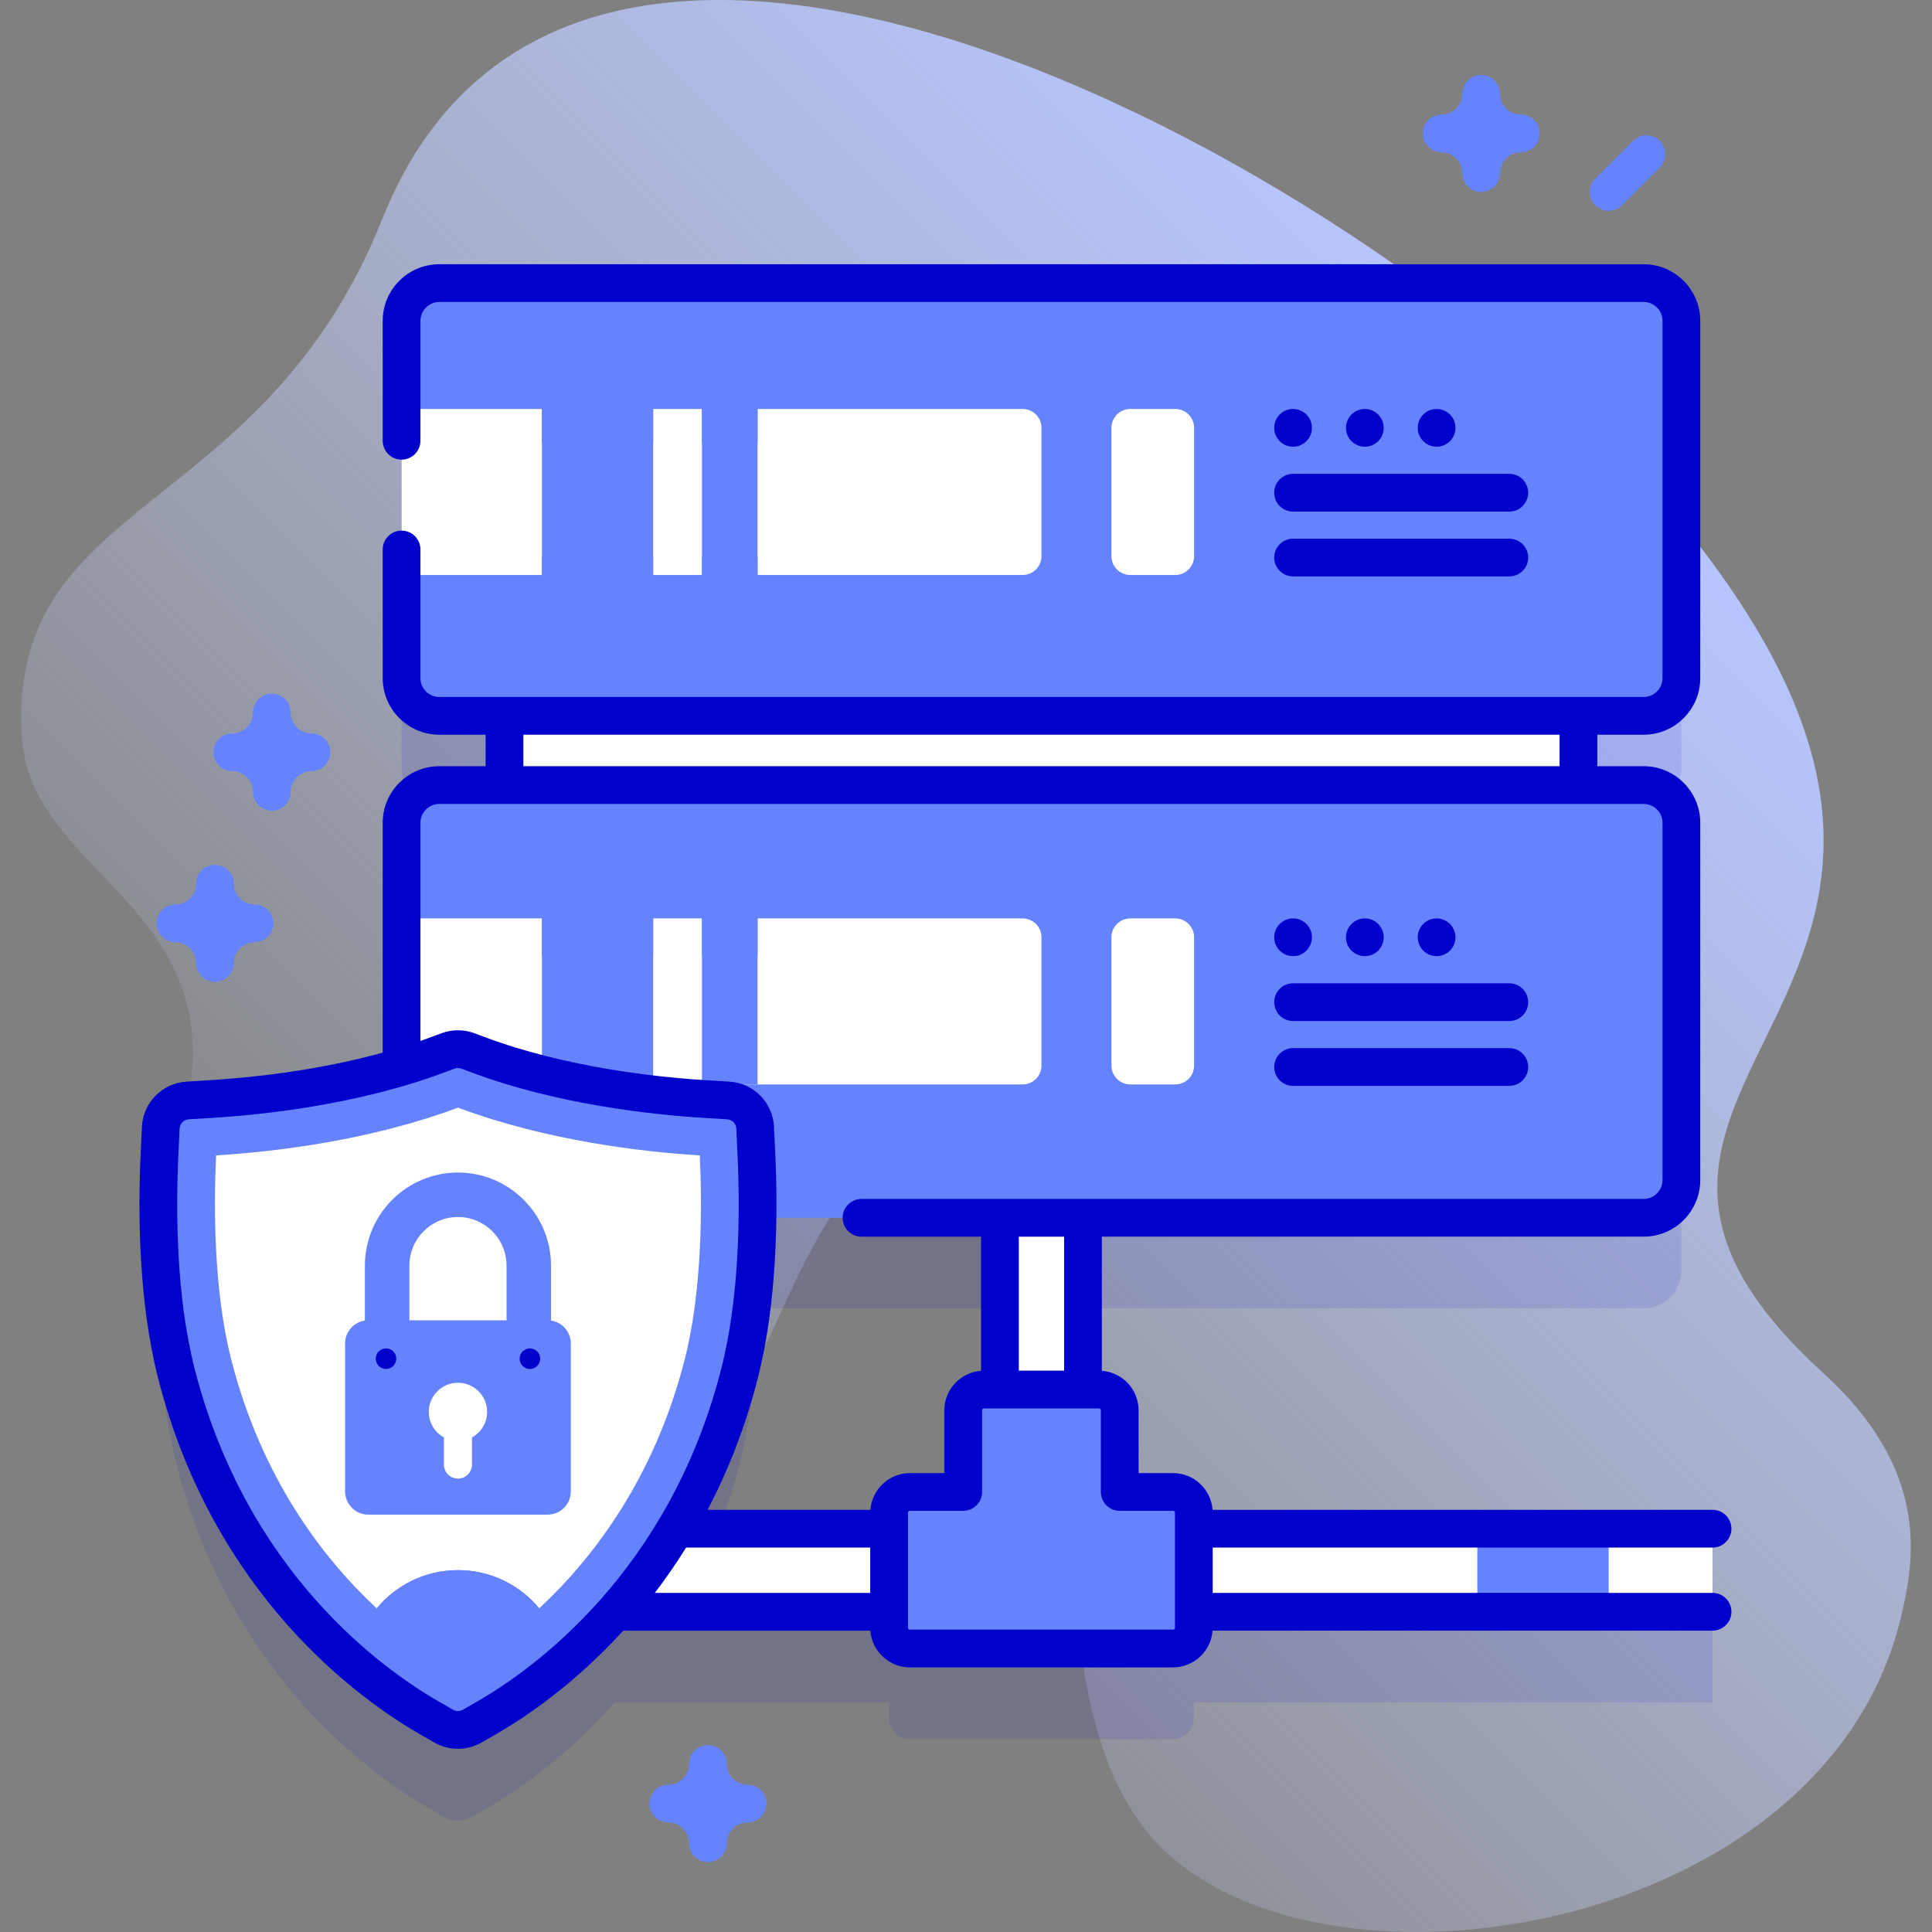 <svg width="60" height="60" viewBox="0 0 60 60" fill="none" xmlns="http://www.w3.org/2000/svg">
<rect x="0" y="0" width="60" height="60" fill="#808080" stroke="none"/>
<g clip-path="url(#clip0_580_2888)">
<path d="M59.008 50.335C59.487 48.418 59.942 45.662 56.614 42.632C46.196 33.148 65.177 31.139 51.389 15.252C42.983 5.565 17.996 -8.56 11.873 6.798C8.151 16.137 0.248 15.408 0.676 22.847C0.949 27.611 8.381 28.18 5.194 36.4C1.94 44.793 19.259 50.239 23.439 42.46C24.533 40.424 26.517 34.465 29.081 36.228C35.259 40.475 31.43 51.629 35.592 56.851C40.228 62.668 56.499 60.386 59.008 50.335Z" fill="url(#paint0_linear_580_2888)"/>
<path opacity="0.1" d="M37.075 50.288V49.792C37.075 49.436 36.786 49.147 36.43 49.147H34.774V46.61C34.774 46.254 34.486 45.965 34.13 45.965H33.634V40.632H51.045C51.692 40.632 52.217 40.107 52.217 39.46V28.365C52.217 27.718 51.692 27.193 51.045 27.193H49.02V25.043H51.045C51.692 25.043 52.217 24.519 52.217 23.872V12.777C52.217 12.129 51.692 11.605 51.045 11.605H13.643C12.995 11.605 12.471 12.129 12.471 12.777V23.872C12.471 24.519 12.995 25.043 13.643 25.043H15.667V27.193H13.643C12.995 27.193 12.471 27.718 12.471 28.365V35.945C10.187 36.628 7.88 36.861 6.603 36.94L5.827 36.988C5.374 37.016 5.014 37.381 4.993 37.834L4.956 38.611C4.867 40.472 4.887 43.177 5.485 45.496C7.165 52.022 11.543 55.135 13.347 56.171L13.779 56.419C14.053 56.576 14.391 56.576 14.665 56.419L15.097 56.171C16.004 55.65 17.559 54.605 19.096 52.867H27.612V53.363C27.612 53.719 27.901 54.008 28.257 54.008H36.43C36.786 54.008 37.075 53.719 37.075 53.363V52.867H53.185V50.288H37.075V50.288ZM31.053 45.965H30.558C30.202 45.965 29.913 46.254 29.913 46.61V49.147H28.257C27.901 49.147 27.612 49.436 27.612 49.792V50.288H20.979C21.777 48.949 22.479 47.363 22.96 45.496C23.364 43.925 23.503 42.176 23.524 40.632H31.053V45.965Z" fill="#0000CC"/>
<path d="M15.667 21.997H49.02V25.174H15.667V21.997Z" fill="white"/>
<path d="M31.053 35.624H33.634V43.991H31.053V35.624Z" fill="white"/>
<path d="M11.503 47.475H53.184V50.054H11.503V47.475Z" fill="white"/>
<path d="M49.959 47.475V50.055H45.88V47.475H49.959Z" fill="#6583FE"/>
<path d="M34.774 46.334V43.798C34.774 43.442 34.486 43.153 34.13 43.153H30.558C30.202 43.153 29.913 43.442 29.913 43.798V46.334H28.257C27.901 46.334 27.612 46.623 27.612 46.979V50.551C27.612 50.907 27.901 51.196 28.257 51.196H36.43C36.786 51.196 37.075 50.907 37.075 50.551V46.979C37.075 46.623 36.786 46.334 36.43 46.334H34.774Z" fill="#6583FE"/>
<path d="M51.045 22.231H13.642C12.995 22.231 12.47 21.706 12.47 21.059V9.964C12.47 9.317 12.995 8.792 13.642 8.792H51.045C51.692 8.792 52.217 9.317 52.217 9.964V21.059C52.217 21.706 51.692 22.231 51.045 22.231Z" fill="#6583FE"/>
<path d="M32.344 13.287V17.271C32.344 17.595 32.081 17.857 31.758 17.857H23.528V17.293H21.8V17.857H20.284V17.293H16.83V17.857H12.471V12.701H16.83V13.726H20.284V12.701H21.8V13.726H23.528V12.701H31.758C32.081 12.701 32.344 12.963 32.344 13.287Z" fill="white"/>
<path d="M16.83 12.701H20.284V17.857H16.83V12.701Z" fill="#6583FE"/>
<path d="M21.8 12.701H23.527V17.857H21.8V12.701Z" fill="#6583FE"/>
<path d="M36.498 17.857H35.103C34.779 17.857 34.517 17.594 34.517 17.271V13.287C34.517 12.963 34.779 12.701 35.103 12.701H36.498C36.821 12.701 37.084 12.963 37.084 13.287V17.271C37.084 17.594 36.821 17.857 36.498 17.857Z" fill="white"/>
<path d="M51.045 37.82H13.642C12.995 37.82 12.47 37.295 12.47 36.648V25.553C12.47 24.906 12.995 24.381 13.642 24.381H51.045C51.692 24.381 52.217 24.906 52.217 25.553V36.648C52.217 37.295 51.692 37.82 51.045 37.82Z" fill="#6583FE"/>
<path d="M32.344 29.108V33.093C32.344 33.416 32.081 33.678 31.758 33.678H12.471V28.522H16.83V29.639H20.284V28.522H21.8V29.639H23.528V28.522H31.758C32.081 28.522 32.344 28.785 32.344 29.108Z" fill="white"/>
<path d="M16.83 28.522H20.284V33.678H16.83V28.522Z" fill="#6583FE"/>
<path d="M21.8 28.522H23.527V33.678H21.8V28.522Z" fill="#6583FE"/>
<path d="M36.498 33.678H35.103C34.779 33.678 34.517 33.416 34.517 33.092V29.108C34.517 28.785 34.779 28.522 35.103 28.522H36.498C36.821 28.522 37.084 28.785 37.084 29.108V33.092C37.084 33.416 36.821 33.678 36.498 33.678Z" fill="white"/>
<path d="M13.347 53.358C11.543 52.323 7.165 49.209 5.485 42.684C4.887 40.365 4.867 37.66 4.956 35.799L4.993 35.022C5.014 34.569 5.374 34.204 5.827 34.176L6.603 34.128C8.093 34.035 10.985 33.734 13.605 32.752L13.91 32.638C14.111 32.563 14.333 32.563 14.534 32.638L14.839 32.752C17.459 33.734 20.351 34.035 21.841 34.128L22.617 34.176C23.07 34.204 23.43 34.569 23.451 35.022L23.488 35.799C23.577 37.66 23.556 40.365 22.959 42.684C21.279 49.209 16.901 52.323 15.097 53.358L14.665 53.606C14.391 53.764 14.053 53.764 13.779 53.606L13.347 53.358Z" fill="#6583FE"/>
<path d="M21.258 42.246C20.31 45.926 18.415 48.395 16.746 49.949C16.145 49.225 15.238 48.762 14.222 48.762C13.207 48.762 12.299 49.225 11.698 49.949C10.03 48.395 8.135 45.926 7.187 42.246C6.622 40.053 6.64 37.386 6.711 35.882C8.478 35.773 11.456 35.434 14.222 34.398C16.988 35.434 19.965 35.773 21.732 35.882C21.804 37.386 21.822 40.053 21.258 42.246Z" fill="white"/>
<path d="M16.747 49.949C15.733 50.894 14.804 51.5 14.222 51.834C13.641 51.5 12.711 50.894 11.698 49.949C12.299 49.224 13.207 48.762 14.222 48.762C15.238 48.762 16.145 49.224 16.747 49.949Z" fill="#6583FE"/>
<path d="M12.714 41.44V39.304C12.714 38.472 13.39 37.795 14.222 37.795C15.054 37.795 15.731 38.472 15.731 39.304V41.44H17.112V39.304C17.112 37.711 15.816 36.414 14.222 36.414C12.629 36.414 11.332 37.711 11.332 39.304V41.44H12.714Z" fill="#6583FE"/>
<path d="M17.007 47.038H11.437C11.04 47.038 10.717 46.716 10.717 46.318V41.723C10.717 41.325 11.04 41.003 11.437 41.003H17.007C17.405 41.003 17.727 41.325 17.727 41.723V46.318C17.727 46.716 17.405 47.038 17.007 47.038Z" fill="#6583FE"/>
<path d="M15.128 43.848C15.128 43.328 14.691 42.911 14.164 42.944C13.722 42.971 13.359 43.325 13.32 43.766C13.287 44.142 13.485 44.476 13.787 44.642V45.485C13.787 45.725 13.982 45.92 14.222 45.92C14.462 45.92 14.657 45.725 14.657 45.485V44.642C14.938 44.488 15.128 44.19 15.128 43.848Z" fill="white"/>
<path d="M53.185 49.469H37.661V48.061H53.185C53.508 48.061 53.771 47.799 53.771 47.475C53.771 47.152 53.508 46.889 53.185 46.889H37.657C37.61 46.253 37.079 45.748 36.43 45.748H35.36V43.798C35.36 43.15 34.856 42.618 34.219 42.572V38.405H51.045C52.014 38.405 52.803 37.617 52.803 36.648V25.553C52.803 24.583 52.014 23.795 51.045 23.795H49.606V22.817H51.045C52.014 22.817 52.803 22.028 52.803 21.059V9.964C52.803 8.995 52.014 8.206 51.045 8.206H13.643C12.673 8.206 11.885 8.995 11.885 9.964V13.688C11.885 14.012 12.147 14.274 12.471 14.274C12.794 14.274 13.057 14.012 13.057 13.688V9.964C13.057 9.641 13.319 9.378 13.643 9.378H51.045C51.368 9.378 51.631 9.641 51.631 9.964V21.059C51.631 21.382 51.368 21.645 51.045 21.645H13.643C13.319 21.645 13.057 21.382 13.057 21.059V17.064C13.057 16.741 12.794 16.479 12.471 16.479C12.147 16.479 11.885 16.741 11.885 17.064V21.059C11.885 22.028 12.673 22.817 13.643 22.817H15.081V23.795H13.643C12.673 23.795 11.885 24.584 11.885 25.553V32.691C9.798 33.266 7.739 33.47 6.567 33.543L5.791 33.591C5.038 33.638 4.443 34.241 4.408 34.994L4.371 35.771C4.28 37.672 4.302 40.44 4.917 42.83C6.653 49.571 11.187 52.794 13.055 53.866L13.487 54.114C13.714 54.245 13.968 54.31 14.222 54.31C14.476 54.31 14.73 54.245 14.957 54.114L15.389 53.866C16.294 53.347 17.822 52.322 19.356 50.641H27.031C27.077 51.277 27.609 51.782 28.257 51.782H36.43C37.079 51.782 37.61 51.277 37.657 50.641H53.185C53.508 50.641 53.771 50.378 53.771 50.055C53.771 49.731 53.508 49.469 53.185 49.469ZM33.047 42.567H31.64V38.406H33.047V42.567ZM16.253 22.817H48.434V23.795H16.253V22.817ZM51.045 24.967C51.368 24.967 51.631 25.23 51.631 25.553V36.648C51.631 36.971 51.368 37.234 51.045 37.234H26.756C26.432 37.234 26.17 37.496 26.17 37.82C26.17 38.143 26.432 38.406 26.756 38.406H30.468V42.572C29.831 42.618 29.327 43.15 29.327 43.798V45.749H28.257C27.609 45.749 27.077 46.253 27.031 46.889H21.976C22.594 45.706 23.133 44.36 23.527 42.83C24.142 40.441 24.164 37.673 24.074 35.771L24.037 34.995C24.001 34.241 23.407 33.638 22.654 33.591L21.878 33.543C20.42 33.453 17.594 33.159 15.044 32.204L14.74 32.09C14.406 31.965 14.038 31.965 13.704 32.09L13.4 32.204C13.286 32.246 13.172 32.287 13.057 32.328V25.553C13.057 25.23 13.32 24.967 13.643 24.967H51.045V24.967ZM14.806 52.85L14.374 53.098C14.28 53.152 14.164 53.152 14.071 53.098L13.639 52.85C11.899 51.852 7.677 48.847 6.052 42.538C5.473 40.29 5.455 37.648 5.541 35.827L5.578 35.05C5.585 34.895 5.708 34.77 5.863 34.761L6.639 34.713C8.162 34.618 11.119 34.31 13.811 33.301L14.116 33.187C14.15 33.174 14.186 33.168 14.222 33.168C14.258 33.168 14.295 33.174 14.329 33.187L14.633 33.301C17.325 34.31 20.282 34.618 21.805 34.713L22.581 34.761C22.737 34.771 22.859 34.895 22.867 35.05L22.903 35.827C22.99 37.648 22.971 40.29 22.392 42.538C20.767 48.847 16.545 51.851 14.806 52.85ZM21.308 48.061H27.026V49.469H20.335C20.668 49.034 20.994 48.565 21.308 48.061ZM36.489 50.551C36.489 50.583 36.463 50.61 36.43 50.61H28.257C28.225 50.61 28.198 50.583 28.198 50.551V46.979C28.198 46.947 28.225 46.92 28.257 46.92H29.913C30.237 46.92 30.499 46.658 30.499 46.334V43.798C30.499 43.765 30.525 43.739 30.558 43.739H34.13C34.162 43.739 34.188 43.765 34.188 43.798V46.334C34.188 46.658 34.451 46.92 34.774 46.92H36.43C36.463 46.92 36.489 46.947 36.489 46.979V50.551Z" fill="#0000CC"/>
<path d="M40.157 13.873C40.481 13.873 40.743 13.611 40.743 13.287C40.743 12.963 40.481 12.701 40.157 12.701C39.834 12.701 39.572 12.963 39.572 13.287C39.572 13.611 39.834 13.873 40.157 13.873Z" fill="#0000CC"/>
<path d="M42.386 13.873C42.71 13.873 42.972 13.611 42.972 13.287C42.972 12.963 42.71 12.701 42.386 12.701C42.063 12.701 41.8 12.963 41.8 13.287C41.8 13.611 42.063 13.873 42.386 13.873Z" fill="#0000CC"/>
<path d="M44.615 13.873C44.939 13.873 45.201 13.611 45.201 13.287C45.201 12.963 44.939 12.701 44.615 12.701C44.292 12.701 44.029 12.963 44.029 13.287C44.029 13.611 44.292 13.873 44.615 13.873Z" fill="#0000CC"/>
<path d="M39.572 15.301C39.572 15.625 39.834 15.887 40.157 15.887H46.873C47.197 15.887 47.459 15.625 47.459 15.301C47.459 14.977 47.197 14.715 46.873 14.715H40.157C39.834 14.715 39.572 14.977 39.572 15.301Z" fill="#0000CC"/>
<path d="M40.157 17.901H46.873C47.197 17.901 47.459 17.639 47.459 17.315C47.459 16.992 47.197 16.729 46.873 16.729H40.157C39.834 16.729 39.572 16.992 39.572 17.315C39.572 17.639 39.834 17.901 40.157 17.901Z" fill="#0000CC"/>
<path d="M40.157 29.694C40.481 29.694 40.743 29.432 40.743 29.108C40.743 28.785 40.481 28.522 40.157 28.522C39.834 28.522 39.572 28.785 39.572 29.108C39.572 29.432 39.834 29.694 40.157 29.694Z" fill="#0000CC"/>
<path d="M42.386 29.694C42.71 29.694 42.972 29.432 42.972 29.108C42.972 28.785 42.71 28.522 42.386 28.522C42.063 28.522 41.8 28.785 41.8 29.108C41.8 29.432 42.063 29.694 42.386 29.694Z" fill="#0000CC"/>
<path d="M44.615 29.694C44.939 29.694 45.201 29.432 45.201 29.108C45.201 28.785 44.939 28.522 44.615 28.522C44.292 28.522 44.029 28.785 44.029 29.108C44.029 29.432 44.292 29.694 44.615 29.694Z" fill="#0000CC"/>
<path d="M40.157 31.709H46.873C47.197 31.709 47.459 31.446 47.459 31.123C47.459 30.799 47.197 30.537 46.873 30.537H40.157C39.834 30.537 39.572 30.799 39.572 31.123C39.572 31.446 39.834 31.709 40.157 31.709Z" fill="#0000CC"/>
<path d="M40.157 33.723H46.873C47.197 33.723 47.459 33.46 47.459 33.137C47.459 32.813 47.197 32.551 46.873 32.551H40.157C39.834 32.551 39.572 32.813 39.572 33.137C39.572 33.46 39.834 33.723 40.157 33.723Z" fill="#0000CC"/>
<path d="M11.988 41.876C11.812 41.876 11.669 42.019 11.669 42.195C11.669 42.372 11.812 42.515 11.988 42.515C12.164 42.515 12.307 42.372 12.307 42.195C12.307 42.019 12.164 41.876 11.988 41.876Z" fill="#0000CC"/>
<path d="M16.456 41.876C16.28 41.876 16.137 42.019 16.137 42.195C16.137 42.372 16.28 42.515 16.456 42.515C16.633 42.515 16.776 42.372 16.776 42.195C16.776 42.019 16.633 41.876 16.456 41.876Z" fill="#0000CC"/>
<path d="M6.676 30.492C6.352 30.492 6.09 30.23 6.09 29.906C6.09 29.551 5.801 29.262 5.445 29.262C5.122 29.262 4.859 28.999 4.859 28.676C4.859 28.352 5.122 28.09 5.445 28.09C5.801 28.09 6.09 27.801 6.09 27.445C6.09 27.122 6.352 26.859 6.676 26.859C6.999 26.859 7.262 27.122 7.262 27.445C7.262 27.801 7.551 28.09 7.906 28.09C8.23 28.09 8.492 28.352 8.492 28.676C8.492 28.999 8.23 29.262 7.906 29.262C7.551 29.262 7.262 29.551 7.262 29.906C7.262 30.23 6.999 30.492 6.676 30.492Z" fill="#6583FE"/>
<path d="M8.443 25.178C8.119 25.178 7.857 24.916 7.857 24.592C7.857 24.237 7.567 23.948 7.212 23.948C6.888 23.948 6.626 23.685 6.626 23.362C6.626 23.038 6.888 22.776 7.212 22.776C7.567 22.776 7.857 22.487 7.857 22.131C7.857 21.808 8.119 21.545 8.443 21.545C8.766 21.545 9.028 21.808 9.028 22.131C9.028 22.487 9.318 22.776 9.673 22.776C9.997 22.776 10.259 23.038 10.259 23.362C10.259 23.685 9.997 23.948 9.673 23.948C9.318 23.948 9.028 24.237 9.028 24.592C9.028 24.916 8.766 25.178 8.443 25.178Z" fill="#6583FE"/>
<path d="M46 5.961C45.676 5.961 45.414 5.698 45.414 5.375C45.414 5.019 45.125 4.73 44.769 4.73C44.446 4.73 44.183 4.468 44.183 4.144C44.183 3.821 44.446 3.558 44.769 3.558C45.125 3.558 45.414 3.269 45.414 2.914C45.414 2.59 45.676 2.328 46 2.328C46.323 2.328 46.586 2.59 46.586 2.914C46.586 3.269 46.875 3.558 47.23 3.558C47.554 3.558 47.816 3.821 47.816 4.144C47.816 4.468 47.554 4.73 47.23 4.73C46.875 4.73 46.586 5.019 46.586 5.375C46.586 5.698 46.323 5.961 46 5.961Z" fill="#6583FE"/>
<path d="M21.986 57.828C21.662 57.828 21.4 57.566 21.4 57.242C21.4 56.887 21.111 56.598 20.755 56.598C20.432 56.598 20.169 56.335 20.169 56.012C20.169 55.688 20.432 55.426 20.755 55.426C21.111 55.426 21.4 55.137 21.4 54.781C21.4 54.458 21.662 54.195 21.986 54.195C22.309 54.195 22.572 54.458 22.572 54.781C22.572 55.137 22.861 55.426 23.216 55.426C23.54 55.426 23.802 55.688 23.802 56.012C23.802 56.335 23.54 56.598 23.216 56.598C22.861 56.598 22.572 56.887 22.572 57.242C22.572 57.566 22.309 57.828 21.986 57.828Z" fill="#6583FE"/>
<path d="M49.959 6.547C49.809 6.547 49.66 6.49 49.545 6.375C49.316 6.146 49.316 5.775 49.545 5.546L50.717 4.375C50.946 4.146 51.317 4.146 51.546 4.375C51.775 4.603 51.775 4.975 51.546 5.203L50.374 6.375C50.259 6.489 50.109 6.547 49.959 6.547Z" fill="#6583FE"/>
</g>
<defs>
<linearGradient id="paint0_linear_580_2888" x1="14.204" y1="50.18" x2="50.311" y2="14.072" gradientUnits="userSpaceOnUse">
<stop stop-color="#D2DEFF" stop-opacity="0"/>
<stop offset="1" stop-color="#B7C5FF"/>
</linearGradient>
<clipPath id="clip0_580_2888">
<rect width="60" height="60" fill="white"/>
</clipPath>
</defs>
</svg>
